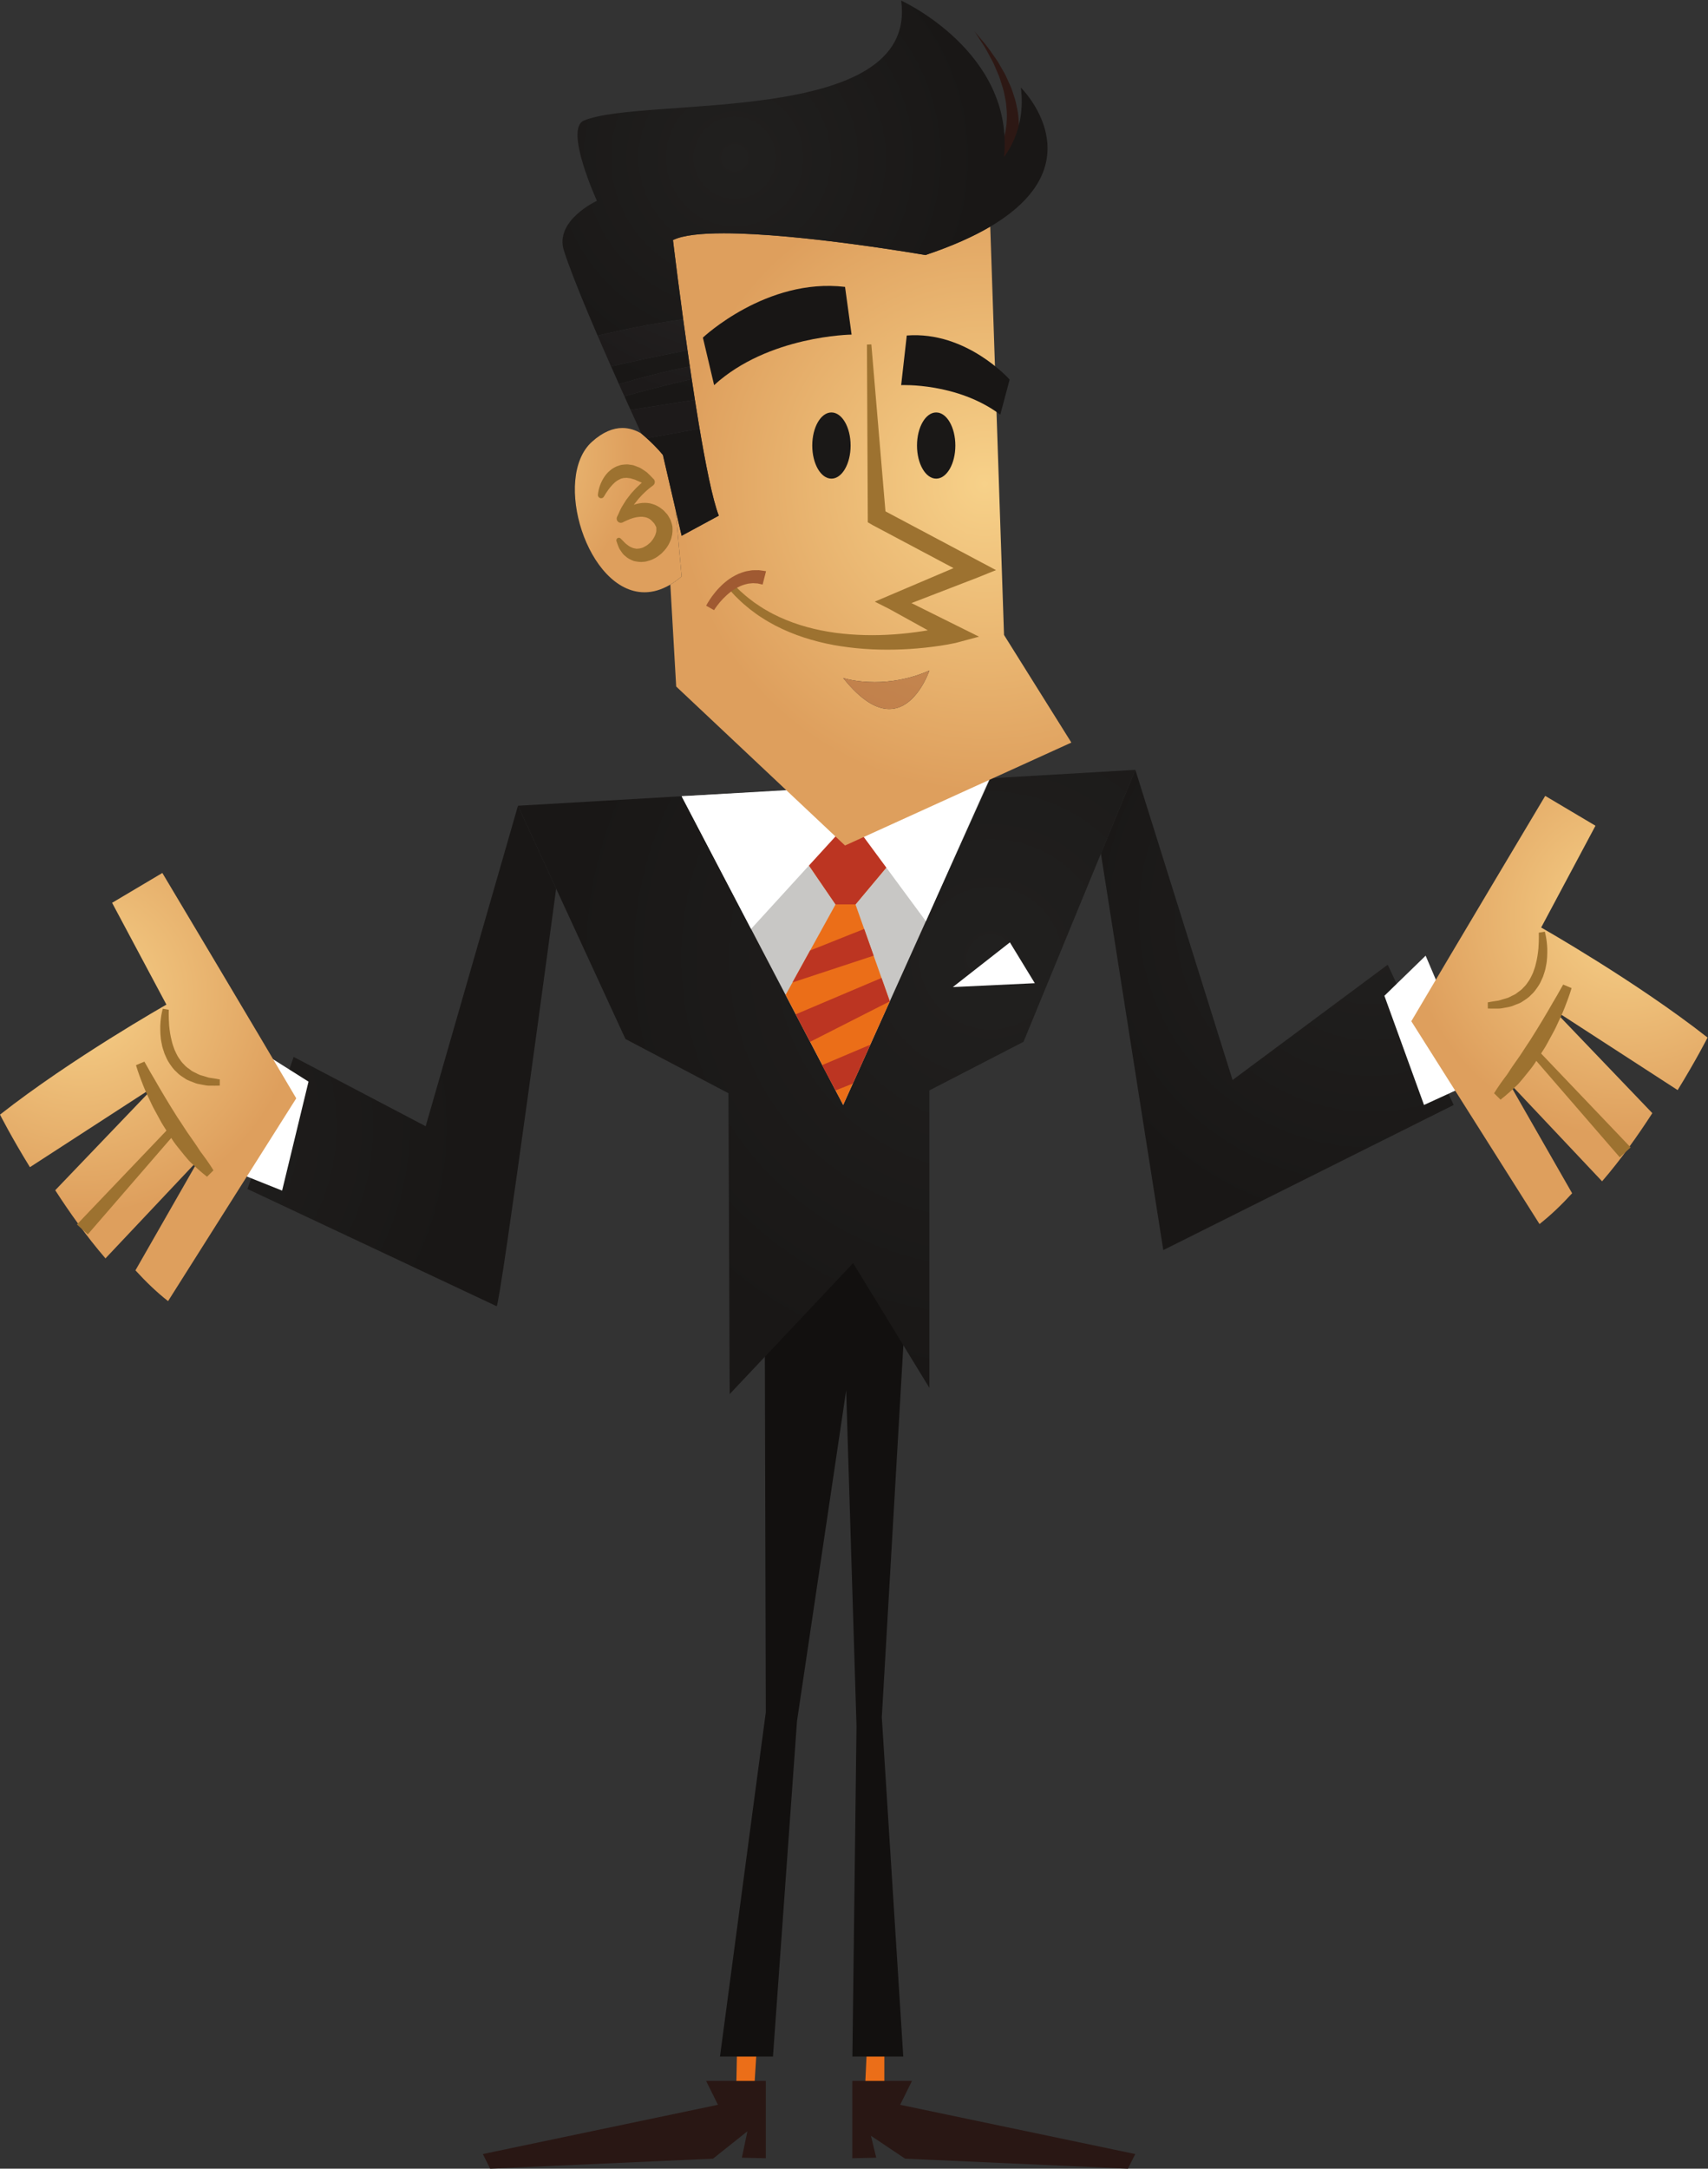 <?xml version="1.0" encoding="UTF-8" standalone="no"?>
<svg
   xmlns:dc="http://purl.org/dc/elements/1.1/"
   xmlns:cc="http://creativecommons.org/ns#"
   xmlns:rdf="http://www.w3.org/1999/02/22-rdf-syntax-ns#"
   xmlns:svg="http://www.w3.org/2000/svg"
   xmlns="http://www.w3.org/2000/svg"
   viewBox="0 0 251.04 318.573"
   height="318.573"
   width="251.04"
   xml:space="preserve"
   id="svg2"
   version="1.1"><rect x="0" y="0" width="251.04" height="318.573" fill="#333333" stroke="none"/><defs
     id="defs6"><clipPath
       id="clipPath26"
       clipPathUnits="userSpaceOnUse"><path
         id="path24"
         d="m 571.121,1501.96 680.759,39.55 -123.34,-299.7 -103.79,-53.55 V 860.469 l -84.074,137.48 -136.125,-144.359 -1.367,331.56 -113.575,59.78 z" /></clipPath><radialGradient
       id="radialGradient32"
       spreadMethod="pad"
       gradientTransform="matrix(394.155,260.359,260.359,-394.155,1092.9,1333.43)"
       gradientUnits="userSpaceOnUse"
       r="1"
       cy="0"
       cx="0"
       fy="0"
       fx="0"><stop
         id="stop28"
         offset="0"
         style="stop-opacity:1;stop-color:#21201f" /><stop
         id="stop30"
         offset="1"
         style="stop-opacity:1;stop-color:#191716" /></radialGradient><clipPath
       id="clipPath52"
       clipPathUnits="userSpaceOnUse"><path
         id="path50"
         d="m 931.758,1458.14 -186.184,175.21 -6.445,112.31 c 4.101,2.43 8.254,5.41 12.453,9 l -6.711,73.74 6.711,-28.94 40.969,22.17 c -6.848,17.64 -14.723,57.07 -22.18,101.86 -1.406,8.45 -2.797,17.09 -4.172,25.82 v 0 c -1.187,7.58 -2.359,15.21 -3.504,22.84 v 0 c -0.691,4.62 -1.379,9.22 -2.05,13.82 v 0 c -10.598,72.17 -18.614,139.35 -18.614,139.35 10.801,5.4 31.117,7.48 56.071,7.48 84.589,0 222.348,-23.98 222.348,-23.98 29.49,9.88 52.93,20.44 71.43,31.34 l 15.18,-450.01 74.25,-118.58 -249.552,-113.43 m -2.063,184.59 c 20.293,-25.44 37.176,-34.19 50.809,-34.19 30.016,0 44.246,42.43 44.246,42.43 -22.61,-9.98 -43.723,-12.77 -60.281,-12.77 -21.074,0 -34.774,4.53 -34.774,4.53" /></clipPath><radialGradient
       id="radialGradient58"
       spreadMethod="pad"
       gradientTransform="matrix(292.608,170.52,170.52,-292.608,1085.41,1857.21)"
       gradientUnits="userSpaceOnUse"
       r="1"
       cy="0"
       cx="0"
       fy="0"
       fx="0"><stop
         id="stop54"
         offset="0"
         style="stop-opacity:1;stop-color:#f7d189" /><stop
         id="stop56"
         offset="1"
         style="stop-opacity:1;stop-color:#de9f5d" /></radialGradient><clipPath
       id="clipPath68"
       clipPathUnits="userSpaceOnUse"><path
         id="path66"
         d="m 710.594,1737.2 c -63.035,0.01 -101.93,126.19 -57.918,165.81 12.226,11 23.512,15.23 33.64,15.23 7.653,0 14.641,-2.41 20.875,-6.14 0,-0.01 0,-0.01 0,-0.01 v 0 c 0,0 0.004,0 0.004,0 v 0 0 0 c 0,0 0,0 0,-0.01 v 0 c 0,0 2.414,-1.99 5.891,-5.12 h 0.004 c 4.887,-4.41 11.961,-11.2 17.84,-18.42 l 13.941,-60.14 6.711,-73.74 c -4.199,-3.59 -8.352,-6.57 -12.453,-9 -9.899,-5.85 -19.465,-8.47 -28.535,-8.46" /></clipPath><radialGradient
       id="radialGradient74"
       spreadMethod="pad"
       gradientTransform="matrix(127.872,137.153,137.153,-127.872,511.035,1888.16)"
       gradientUnits="userSpaceOnUse"
       r="1"
       cy="0"
       cx="0"
       fy="0"
       fx="0"><stop
         id="stop70"
         offset="0"
         style="stop-opacity:1;stop-color:#f7d189" /><stop
         id="stop72"
         offset="1"
         style="stop-opacity:1;stop-color:#de9f5d" /></radialGradient><clipPath
       id="clipPath94"
       clipPathUnits="userSpaceOnUse"><path
         id="path92"
         d="M 0,0 H 1883 V 2389 H 0 Z" /></clipPath><clipPath
       id="clipPath100"
       clipPathUnits="userSpaceOnUse"><path
         id="path98"
         d="m 751.582,1799.46 -6.711,28.94 -13.941,60.14 c -5.879,7.22 -12.953,14.01 -17.84,18.42 l 58.289,10.51 c -0.34,2 -0.676,4 -1.008,6.02 7.457,-44.79 15.332,-84.22 22.18,-101.86 l -40.969,-22.17 m -44.387,112.62 c 0,0.01 0,0.01 0,0.01 0,0 0,0 0,-0.01 m 0,0.01 v 0 0 m 0,0 c 0,0 -0.004,0 -0.004,0 0,0 0.004,0 0.004,0 m -0.004,0 c 0,0 0,0 0,0.01 h -0.003 c 0.003,0 0.003,-0.01 0.003,-0.01 m -0.003,0.02 c -0.333,0.71 -8.016,17.3 -18.754,41.13 25.254,7.12 54.754,14.31 74.261,18.91 1.145,-7.63 2.317,-15.26 3.504,-22.84 l -70.906,-11.21 c 7.004,-15.43 11.637,-25.44 11.895,-25.99 m -23.59,51.89 c -21.426,47.83 -51.25,116.31 -61.879,149.97 -10.41,32.99 36.437,54.63 36.437,54.63 0,0 -36.164,79.11 -14.433,88.36 64.91,27.62 369.157,-7.91 349.91,132.33 0,0 124.767,-56.72 113.427,-172.21 0,0 24.75,28.88 18.56,76.31 0,0 84.89,-83.35 -33.74,-153.23 -18.5,-10.9 -41.94,-21.46 -71.43,-31.34 0,0 -137.759,23.98 -222.348,23.98 -24.954,0 -45.27,-2.08 -56.071,-7.48 0,0 8.016,-67.18 18.61,-139.35 -26.004,-4.84 -54.645,-12.52 -78.161,-19.45 0.375,-0.85 0.747,-1.68 1.118,-2.52 m 69.683,74.04 c -34.98,-4.77 -67.89,-11.67 -94.304,-18.09 4.949,-11.49 9.957,-22.93 14.793,-33.85 27.296,6.43 57.941,12.68 84.277,17.78 -1.68,11.78 -3.274,23.23 -4.766,34.16" /></clipPath><radialGradient
       id="radialGradient106"
       spreadMethod="pad"
       gradientTransform="matrix(210.736,172.803,172.803,-210.736,810.215,2216.16)"
       gradientUnits="userSpaceOnUse"
       r="1"
       cy="0"
       cx="0"
       fy="0"
       fx="0"><stop
         id="stop102"
         offset="0"
         style="stop-opacity:1;stop-color:#21201f" /><stop
         id="stop104"
         offset="1"
         style="stop-opacity:1;stop-color:#191716" /></radialGradient><clipPath
       id="clipPath116"
       clipPathUnits="userSpaceOnUse"><path
         id="path114"
         d="m 980.504,1608.54 c -13.633,0 -30.516,8.75 -50.809,34.19 0,0 13.7,-4.53 34.774,-4.53 16.558,0 37.671,2.79 60.281,12.77 0,0 -14.23,-42.43 -44.246,-42.43" /></clipPath><radialGradient
       id="radialGradient122"
       spreadMethod="pad"
       gradientTransform="matrix(292.608,170.52,170.52,-292.608,1085.41,1857.21)"
       gradientUnits="userSpaceOnUse"
       r="1"
       cy="0"
       cx="0"
       fy="0"
       fx="0"><stop
         id="stop118"
         offset="0"
         style="stop-opacity:1;stop-color:#cb955a" /><stop
         id="stop120"
         offset="1"
         style="stop-opacity:1;stop-color:#bf7c48" /></radialGradient><clipPath
       id="clipPath134"
       clipPathUnits="userSpaceOnUse"><path
         id="path132"
         d="m 762.695,1972.15 c -0.691,4.61 -1.379,9.23 -2.054,13.82 0.004,0 0.004,0 0.004,0 0.671,-4.6 1.359,-9.2 2.05,-13.82 v 0" /></clipPath><radialGradient
       id="radialGradient140"
       spreadMethod="pad"
       gradientTransform="matrix(292.608,170.52,170.52,-292.608,1085.41,1857.21)"
       gradientUnits="userSpaceOnUse"
       r="1"
       cy="0"
       cx="0"
       fy="0"
       fx="0"><stop
         id="stop136"
         offset="0"
         style="stop-opacity:1;stop-color:#fae3b6" /><stop
         id="stop138"
         offset="1"
         style="stop-opacity:1;stop-color:#ebc48a" /></radialGradient><clipPath
       id="clipPath150"
       clipPathUnits="userSpaceOnUse"><path
         id="path148"
         d="m 688.434,1953.24 c -1.551,3.44 -3.168,7.04 -4.836,10.76 -0.371,0.84 -0.743,1.67 -1.118,2.52 23.516,6.93 52.157,14.61 78.165,19.45 0.671,-4.59 1.359,-9.21 2.05,-13.82 -19.507,-4.6 -49.007,-11.79 -74.261,-18.91" /></clipPath><radialGradient
       id="radialGradient156"
       spreadMethod="pad"
       gradientTransform="matrix(210.736,172.803,172.803,-210.736,810.215,2216.16)"
       gradientUnits="userSpaceOnUse"
       r="1"
       cy="0"
       cx="0"
       fy="0"
       fx="0"><stop
         id="stop152"
         offset="0"
         style="stop-opacity:1;stop-color:#2b2a2a" /><stop
         id="stop154"
         offset="1"
         style="stop-opacity:1;stop-color:#1d1a1a" /></radialGradient><clipPath
       id="clipPath168"
       clipPathUnits="userSpaceOnUse"><path
         id="path166"
         d="m 770.371,1923.49 c -1.41,8.45 -2.801,17.1 -4.172,25.82 v 0 c 1.375,-8.73 2.766,-17.37 4.172,-25.82" /></clipPath><radialGradient
       id="radialGradient174"
       spreadMethod="pad"
       gradientTransform="matrix(292.608,170.52,170.52,-292.608,1085.41,1857.21)"
       gradientUnits="userSpaceOnUse"
       r="1"
       cy="0"
       cx="0"
       fy="0"
       fx="0"><stop
         id="stop170"
         offset="0"
         style="stop-opacity:1;stop-color:#fae3b6" /><stop
         id="stop172"
         offset="1"
         style="stop-opacity:1;stop-color:#ebc48a" /></radialGradient><clipPath
       id="clipPath184"
       clipPathUnits="userSpaceOnUse"><path
         id="path182"
         d="m 713.086,1906.96 c -3.477,3.13 -5.891,5.12 -5.891,5.12 v 0 0 c 0,0 2.383,-1.94 5.895,-5.12 h -0.004 m -5.891,5.13 v 0 0 m 0,0 v 0 0 m -0.004,0 v 0 0" /></clipPath><radialGradient
       id="radialGradient190"
       spreadMethod="pad"
       gradientTransform="matrix(127.872,137.153,137.153,-127.872,511.035,1888.16)"
       gradientUnits="userSpaceOnUse"
       r="1"
       cy="0"
       cx="0"
       fy="0"
       fx="0"><stop
         id="stop186"
         offset="0"
         style="stop-opacity:1;stop-color:#fae3b6" /><stop
         id="stop188"
         offset="1"
         style="stop-opacity:1;stop-color:#ebc48a" /></radialGradient><clipPath
       id="clipPath200"
       clipPathUnits="userSpaceOnUse"><path
         id="path198"
         d="m 713.09,1906.96 c -3.512,3.18 -5.895,5.12 -5.895,5.12 v 0 c 0,0.01 0,0.01 0,0.01 v 0 0 0 c 0,0 -0.004,0 -0.004,0 v 0 c 0,0 0,0.01 -0.003,0.01 v 0.01 c -0.258,0.55 -4.891,10.56 -11.895,25.99 l 70.906,11.21 c 1.371,-8.72 2.762,-17.37 4.172,-25.82 0.332,-2.02 0.668,-4.02 1.008,-6.02 l -58.289,-10.51" /></clipPath><radialGradient
       id="radialGradient206"
       spreadMethod="pad"
       gradientTransform="matrix(210.736,172.803,172.803,-210.736,810.215,2216.16)"
       gradientUnits="userSpaceOnUse"
       r="1"
       cy="0"
       cx="0"
       fy="0"
       fx="0"><stop
         id="stop202"
         offset="0"
         style="stop-opacity:1;stop-color:#2b2a2a" /><stop
         id="stop204"
         offset="1"
         style="stop-opacity:1;stop-color:#1d1a1a" /></radialGradient><clipPath
       id="clipPath216"
       clipPathUnits="userSpaceOnUse"><path
         id="path214"
         d="m 673.77,1986.1 c -4.836,10.92 -9.844,22.36 -14.793,33.85 26.414,6.42 59.324,13.32 94.304,18.09 1.492,-10.93 3.086,-22.38 4.766,-34.16 -26.336,-5.1 -56.981,-11.35 -84.277,-17.78" /></clipPath><radialGradient
       id="radialGradient222"
       spreadMethod="pad"
       gradientTransform="matrix(210.736,172.803,172.803,-210.736,810.215,2216.16)"
       gradientUnits="userSpaceOnUse"
       r="1"
       cy="0"
       cx="0"
       fy="0"
       fx="0"><stop
         id="stop218"
         offset="0"
         style="stop-opacity:1;stop-color:#2b2a2a" /><stop
         id="stop220"
         offset="1"
         style="stop-opacity:1;stop-color:#1d1a1a" /></radialGradient><clipPath
       id="clipPath240"
       clipPathUnits="userSpaceOnUse"><path
         id="path238"
         d="m 571.121,1501.96 -101.766,-353.2 -145.566,76.41 -50.937,-145.55 c 0,0 271.093,-127.382 274.726,-129.179 3.645,-1.82 65.645,460.199 65.645,460.199 z" /></clipPath><radialGradient
       id="radialGradient246"
       spreadMethod="pad"
       gradientTransform="matrix(280.981,230.335,230.335,-280.981,149.258,1148.78)"
       gradientUnits="userSpaceOnUse"
       r="1"
       cy="0"
       cx="0"
       fy="0"
       fx="0"><stop
         id="stop242"
         offset="0"
         style="stop-opacity:1;stop-color:#21201f" /><stop
         id="stop244"
         offset="1"
         style="stop-opacity:1;stop-color:#191716" /></radialGradient><clipPath
       id="clipPath256"
       clipPathUnits="userSpaceOnUse"><path
         id="path254"
         d="m 1251.88,1541.51 107.18,-341.81 171.04,127.07 72.77,-154.55 -320.21,-159.92 -68.77,436.89 z" /></clipPath><radialGradient
       id="radialGradient262"
       spreadMethod="pad"
       gradientTransform="matrix(296.422,195.802,195.802,-296.422,1512.03,1381.44)"
       gradientUnits="userSpaceOnUse"
       r="1"
       cy="0"
       cx="0"
       fy="0"
       fx="0"><stop
         id="stop258"
         offset="0"
         style="stop-opacity:1;stop-color:#21201f" /><stop
         id="stop260"
         offset="1"
         style="stop-opacity:1;stop-color:#191716" /></radialGradient><clipPath
       id="clipPath276"
       clipPathUnits="userSpaceOnUse"><path
         id="path274"
         d="m 326.648,1179.54 c -40.359,68.68 -147.644,248.34 -147.644,248.34 l -55.41,-32.88 59.883,-112.19 c 0,0 -104.766,-59.42 -183.477,-121.24 0,0 12.629,-24.9 32.988,-57.91 L 170.754,1192.94 60.898,1078.26 c 15.664,-24.27 34.688,-51.14 55.403,-75.11 l 103.211,109.44 -70.176,-122.621 c 11.621,-12.707 23.699,-24.328 35.977,-33.918 z" /></clipPath><radialGradient
       id="radialGradient282"
       spreadMethod="pad"
       gradientTransform="matrix(121.676,210.355,210.355,-121.676,88.525,1294.92)"
       gradientUnits="userSpaceOnUse"
       r="1"
       cy="0"
       cx="0"
       fy="0"
       fx="0"><stop
         id="stop278"
         offset="0"
         style="stop-opacity:1;stop-color:#f7d189" /><stop
         id="stop280"
         offset="1"
         style="stop-opacity:1;stop-color:#de9f5d" /></radialGradient><clipPath
       id="clipPath298"
       clipPathUnits="userSpaceOnUse"><path
         id="path296"
         d="m 1556.14,1264.49 c 40.36,68.67 147.64,248.33 147.64,248.33 l 55.42,-32.89 -59.88,-112.18 c 0,0 104.76,-59.43 183.47,-121.25 0,0 -12.63,-24.89 -32.99,-57.9 l -137.76,89.26 109.84,-114.65 c -15.66,-24.29 -34.67,-51.15 -55.39,-75.13 l -103.22,109.44 70.19,-122.62 c -11.62,-12.7 -23.71,-24.33 -35.98,-33.92 z" /></clipPath><radialGradient
       id="radialGradient304"
       spreadMethod="pad"
       gradientTransform="matrix(-121.677,210.357,-210.357,-121.677,1794.26,1379.87)"
       gradientUnits="userSpaceOnUse"
       r="1"
       cy="0"
       cx="0"
       fy="0"
       fx="0"><stop
         id="stop300"
         offset="0"
         style="stop-opacity:1;stop-color:#f7d189" /><stop
         id="stop302"
         offset="1"
         style="stop-opacity:1;stop-color:#de9f5d" /></radialGradient></defs><g
     transform="matrix(1.333,0,0,-1.333,0,318.573)"
     id="g10"><g
       transform="scale(0.1)"
       id="g12"><path
         id="path14"
         style="fill:#eb6e18;fill-opacity:1;fill-rule:nonzero;stroke:none"
         d="m 813.301,164.25 -1.426,-72.691 h 19.949 l 4.543,72.691 h -23.066" /><path
         id="path16"
         style="fill:#eb6e18;fill-opacity:1;fill-rule:nonzero;stroke:none"
         d="m 957.188,160.641 -3.262,-69.082 h 21.172 v 69.082 h -17.91" /><path
         id="path18"
         style="fill:#12100f;fill-opacity:1;fill-rule:nonzero;stroke:none"
         d="M 843.059,1006.2 844.387,502.988 793.855,123.52 h 58.43 l 26.516,369.851 54.195,364.348 11.406,-369.86 -4.539,-364.339 h 56.106 l -23.672,373.968 29.853,514.812 -159.091,-6.1" /><g
         id="g20"><g
           clip-path="url(#clipPath26)"
           id="g22"><path
             id="path34"
             style="fill:url(#radialGradient32);fill-opacity:1;fill-rule:nonzero;stroke:none"
             d="m 571.121,1501.96 680.759,39.55 -123.34,-299.7 -103.79,-53.55 V 860.469 l -84.074,137.48 -136.125,-144.359 -1.367,331.56 -113.575,59.78 -118.488,257.03" /></g></g><path
         id="path36"
         style="fill:#c8c7c5;fill-opacity:1;fill-rule:nonzero;stroke:none"
         d="m 751.582,1512.43 178.113,-340.21 161.335,358.31 z" /><path
         id="path38"
         style="fill:#eb6e18;fill-opacity:1;fill-rule:nonzero;stroke:none"
         d="m 873.809,1462.69 47.492,-69.46 -55.09,-99.75 63.484,-121.26 51.418,114.2 -37.843,106.81 46.828,55.96 -51.504,63.44 -64.785,-49.94" /><path
         id="path40"
         style="fill:#bc3522;fill-opacity:1;fill-rule:nonzero;stroke:none"
         d="m 873.809,1462.69 47.492,-69.46 h 21.969 l 46.828,55.96 -51.504,63.44 -64.785,-49.94" /><path
         id="path42"
         style="fill:#ffffff;fill-opacity:1;fill-rule:nonzero;stroke:none"
         d="m 751.582,1512.43 76.555,-146.23 110.078,120.53 82.665,-112.01 70.15,157.44 -339.448,-19.73" /><path
         id="path44"
         style="fill:#2d1814;fill-opacity:1;fill-rule:nonzero;stroke:none"
         d="m 1092.38,2211.38 1.04,1.07 c 0.5,0.45 1.45,1.7 2.64,3.15 2.3,3.1 5.31,7.92 8.1,14.31 1.11,3.29 2.65,6.78 3.45,10.77 1.19,3.88 1.59,8.19 2.23,12.64 0.22,4.48 0.58,9.19 0.22,13.98 -0.45,4.78 -0.61,9.72 -1.81,14.56 -0.86,4.89 -1.92,9.77 -3.57,14.44 -1.4,4.75 -2.88,9.41 -4.9,13.73 -1.97,4.32 -3.41,8.75 -5.6,12.56 -2.08,3.87 -4.04,7.54 -5.86,10.92 -3.62,6.79 -7.54,11.93 -9.86,15.8 -2.47,3.79 -3.88,5.96 -3.88,5.96 0,0 1.65,-1.98 4.56,-5.43 2.77,-3.56 7.32,-8.25 11.8,-14.63 2.24,-3.19 4.69,-6.65 7.26,-10.32 2.7,-3.61 4.73,-7.91 7.29,-12.12 2.62,-4.2 4.74,-8.83 6.81,-13.64 2.33,-4.68 4.09,-9.7 5.65,-14.85 1.9,-5.04 2.77,-10.38 3.91,-15.62 1.02,-5.25 1.3,-10.6 1.66,-15.76 -0.1,-5.17 0,-10.23 -0.81,-15 -0.41,-4.82 -1.66,-9.26 -2.57,-13.44 -2.43,-8.18 -5.47,-14.8 -8.03,-19.29 -1.39,-2.26 -2.4,-3.97 -3.48,-5.35 -0.87,-1.16 -1.33,-1.78 -1.33,-1.78 l -14.92,13.34" /><g
         id="g46"><g
           clip-path="url(#clipPath52)"
           id="g48"><path
             id="path60"
             style="fill:url(#radialGradient58);fill-opacity:1;fill-rule:nonzero;stroke:none"
             d="m 931.758,1458.14 -186.184,175.21 -6.445,112.31 c 4.101,2.43 8.254,5.41 12.453,9 l -6.711,73.74 6.711,-28.94 40.969,22.17 c -6.848,17.64 -14.723,57.07 -22.18,101.86 -1.406,8.45 -2.797,17.09 -4.172,25.82 v 0 c -1.187,7.58 -2.359,15.21 -3.504,22.84 v 0 c -0.691,4.62 -1.379,9.22 -2.05,13.82 v 0 c -10.598,72.17 -18.614,139.35 -18.614,139.35 10.801,5.4 31.117,7.48 56.071,7.48 84.589,0 222.348,-23.98 222.348,-23.98 29.49,9.88 52.93,20.44 71.43,31.34 l 15.18,-450.01 74.25,-118.58 -249.552,-113.43 m -2.063,184.59 c 20.293,-25.44 37.176,-34.19 50.809,-34.19 30.016,0 44.246,42.43 44.246,42.43 -22.61,-9.98 -43.723,-12.77 -60.281,-12.77 -21.074,0 -34.774,4.53 -34.774,4.53" /></g></g><g
         id="g62"><g
           clip-path="url(#clipPath68)"
           id="g64"><path
             id="path76"
             style="fill:url(#radialGradient74);fill-opacity:1;fill-rule:nonzero;stroke:none"
             d="m 710.594,1737.2 c -63.035,0.01 -101.93,126.19 -57.918,165.81 12.226,11 23.512,15.23 33.64,15.23 7.653,0 14.641,-2.41 20.875,-6.14 0,-0.01 0,-0.01 0,-0.01 v 0 c 0,0 0.004,0 0.004,0 v 0 0 0 c 0,0 0,0 0,-0.01 v 0 c 0,0 2.414,-1.99 5.891,-5.12 h 0.004 c 4.887,-4.41 11.961,-11.2 17.84,-18.42 l 13.941,-60.14 6.711,-73.74 c -4.199,-3.59 -8.352,-6.57 -12.453,-9 -9.899,-5.85 -19.465,-8.47 -28.535,-8.46" /></g></g><path
         id="path78"
         style="fill:#9d7230;fill-opacity:1;fill-rule:nonzero;stroke:none"
         d="m 960.754,2010.4 16.062,-189.86 -5.3,8.38 107.754,-57.23 18.91,-10.06 -19.84,-8.04 -90.86,-35.06 0.743,15.1 67.777,-33.7 23.46,-11.64 -25.63,-6.89 c -5.94,-1.31 -11.33,-2.21 -16.99,-3.09 -5.59,-0.85 -11.2,-1.54 -16.8,-2.15 -11.2,-1.21 -22.442,-1.91 -33.692,-2.14 -22.5,-0.49 -45.086,1.06 -67.305,5.07 -22.168,4.14 -43.984,10.95 -64.102,21.4 -5,2.67 -9.941,5.41 -14.66,8.55 -4.832,2.92 -9.304,6.44 -13.816,9.82 -4.363,3.59 -8.711,7.19 -12.676,11.23 -4.199,3.77 -7.734,8.2 -11.562,12.32 l 5.429,4.75 c 3.867,-3.75 7.403,-7.81 11.582,-11.21 3.946,-3.64 8.242,-6.86 12.539,-10.06 4.434,-3 8.809,-6.11 13.516,-8.65 4.602,-2.76 9.402,-5.12 14.238,-7.4 19.473,-8.95 40.418,-14.4 61.68,-17.31 21.289,-2.79 42.91,-3.24 64.387,-1.74 10.73,0.76 21.452,1.96 32.072,3.62 5.3,0.84 10.59,1.75 15.85,2.81 5.17,1.07 10.59,2.24 15.35,3.55 h 0.02 l -2.18,-18.53 -66.23,36.62 -0.011,0.01 -15.918,8.01 16.66,7.1 89.609,38.14 -0.94,-18.1 -107.751,57.23 -5.274,3.08 -0.019,5.31 -0.93,190.55 4.848,0.21" /><path
         id="path80"
         style="fill:#9d7230;fill-opacity:1;fill-rule:nonzero;stroke:none"
         d="m 659.258,1844.78 c 0.722,6.51 2.773,12.67 6.387,18.51 1.796,2.91 4.062,5.69 6.933,8.07 2.793,2.42 6.25,4.41 10.059,5.51 1.855,0.74 3.808,0.95 5.781,1.1 1.992,0.26 3.906,0.22 5.762,-0.13 1.836,-0.31 3.867,-0.37 5.468,-1.11 l 5,-1.91 c 1.7,-0.65 2.957,-1.72 4.434,-2.56 1.406,-0.92 2.832,-1.86 4.141,-2.83 2.351,-2.27 4.738,-4.43 6.836,-6.84 2.129,-1.58 2.558,-4.59 0.976,-6.72 l -1.035,-1.02 -0.371,-0.27 c -1.426,-1.01 -3.145,-2.3 -4.641,-3.61 -1.57,-1.27 -3.074,-2.64 -4.519,-4.06 -1.504,-1.37 -2.918,-2.84 -4.258,-4.36 -1.348,-1.52 -2.813,-2.95 -3.977,-4.61 l -3.699,-4.8 -3.183,-5.14 c -2.305,-3.34 -3.528,-7.19 -5.372,-10.74 v -0.01 l -7.792,5.71 c 2.46,2.4 4.753,4.24 7.468,5.94 2.649,1.7 5.52,3.18 8.586,4.41 3.086,1.25 6.465,2.05 10.059,2.33 3.574,0.23 7.441,0.09 11.074,-1.16 3.66,-1.03 7.188,-2.93 10.039,-5.23 1.582,-1.07 2.91,-2.34 4.043,-3.69 l 1.797,-1.99 0.437,-0.51 0.11,-0.14 0.058,-0.06 0.02,-0.02 0.664,-1.01 0.137,-0.22 0.527,-0.9 c 0.742,-1.35 1.387,-2.1 2.188,-3.94 0.82,-2.23 1.523,-4.59 2.023,-6.93 0.32,-4.13 0.164,-8.11 -0.91,-11.76 -0.332,-1.94 -1.145,-3.58 -1.863,-5.28 -0.696,-1.71 -1.497,-3.35 -2.532,-4.8 -1.836,-3.14 -4.355,-5.64 -6.816,-8.16 -2.774,-2.21 -5.488,-4.5 -8.848,-5.91 -1.543,-0.87 -3.261,-1.48 -5.058,-1.97 -1.778,-0.48 -3.457,-1.11 -5.391,-1.17 -3.723,-0.55 -7.52,0.06 -11.191,0.88 -3.504,1.35 -6.895,2.97 -9.407,5.46 -2.937,2.08 -4.422,5.17 -6.316,7.78 -1.504,2.82 -2.402,5.84 -3.379,8.68 -0.488,1.44 0.273,3.02 1.719,3.52 1.008,0.34 2.07,0.09 2.793,-0.58 l 0.508,-0.46 c 2.019,-1.9 3.671,-3.94 5.546,-5.55 2.012,-1.39 3.75,-3.09 5.821,-3.73 1.844,-1.18 3.926,-1.13 5.683,-1.62 1.934,0.12 3.703,0.15 5.528,0.84 0.91,0.06 1.797,0.64 2.683,1.03 l 2.59,1.46 c 1.719,1.04 3.223,2.49 4.785,3.84 1.309,1.64 2.676,3.18 3.614,4.98 l 1.347,2.59 0.918,2.64 c 0.567,1.76 0.41,3.41 0.449,4.88 l -0.039,1.23 c -0.156,0.77 -1.191,2.34 -1.738,3.47 l -0.488,0.93 -0.125,0.23 0.613,-0.95 -0.019,0.02 -0.032,0.03 -0.054,0.08 -0.246,0.28 -0.977,1.17 -2,2.13 c -1.34,1.34 -2.816,2.34 -4.465,2.99 -1.601,0.78 -3.457,1.13 -5.449,1.32 -2.012,0.18 -4.192,-0.06 -6.484,-0.37 -2.286,-0.41 -4.637,-1.01 -6.973,-1.89 -2.246,-0.9 -4.766,-1.96 -6.777,-2.95 l -1.829,-0.91 c -2.293,-1.14 -5.066,-0.2 -6.199,2.08 -0.742,1.5 -0.586,3.22 0.235,4.55 h 0.019 c 2.031,4.06 3.524,8.46 6.074,12.21 l 3.594,5.78 4.121,5.35 c 1.309,1.86 2.91,3.44 4.402,5.12 1.489,1.68 3.047,3.3 4.719,4.81 1.602,1.57 3.262,3.1 5.02,4.52 1.726,1.49 3.437,2.8 5.508,4.26 l -0.45,-8.01 c -2.656,1.12 -5.019,2.48 -7.429,3.73 l -3.606,1.51 c -1.172,0.45 -2.304,1.23 -3.476,1.42 l -3.379,1.01 c -1.133,0.49 -2.168,0.24 -3.223,0.52 -1.074,0.27 -2.109,0.29 -3.066,0.11 -0.977,-0.11 -2.012,0.04 -2.918,-0.35 -0.93,-0.29 -1.965,-0.34 -2.844,-0.93 l -2.813,-1.49 c -1.867,-1.17 -3.71,-2.73 -5.449,-4.57 -3.429,-3.65 -6.719,-8.24 -9.453,-13.05 l -0.105,-0.19 c -0.969,-1.7 -3.149,-2.31 -4.856,-1.33 -1.269,0.72 -1.933,2.11 -1.777,3.48" /><path
         id="path82"
         style="fill:#a05a32;fill-opacity:1;fill-rule:nonzero;stroke:none"
         d="m 778.594,1722.41 c 0,0 2.304,4.53 6.523,10.36 4.297,5.87 10.801,13.32 19.141,19.19 4.265,2.8 8.816,5.36 13.555,6.91 2.363,0.77 4.648,1.57 6.953,1.84 2.285,0.38 4.433,0.88 6.464,0.81 2.032,0.02 3.899,0.03 5.547,0.05 1.621,-0.23 3.036,-0.43 4.2,-0.58 2.343,-0.35 3.671,-0.55 3.671,-0.55 l -3.769,-14.73 c 0,0 -0.93,0.2 -2.551,0.55 -0.808,0.18 -1.805,0.41 -2.937,0.67 -1.145,0.05 -2.442,0.13 -3.848,0.21 -1.426,0.22 -2.949,-0.12 -4.57,-0.23 -1.653,-0.02 -3.34,-0.54 -5.098,-0.96 -3.555,-0.86 -7.187,-2.6 -10.762,-4.55 -7.05,-4.24 -13.3,-10.32 -17.461,-15.27 -4.218,-5.08 -6.347,-8.62 -6.347,-8.62 l -8.711,4.9" /><path
         id="path84"
         style="fill:#181615;fill-opacity:1;fill-rule:nonzero;stroke:none"
         d="m 775.02,2017.86 c 0,0 70.117,66.19 156.738,55.88 l 7.226,-52.58 c 0,0 -91.777,-1 -151.582,-55.68 l -12.382,52.38" /><path
         id="path86"
         style="fill:#181615;fill-opacity:1;fill-rule:nonzero;stroke:none"
         d="m 999.824,2020.16 -6.191,-54.68 c 0,0 61.877,2.97 109.307,-32.54 l 10.3,38.67 c 0,0 -47.43,53.68 -113.416,48.55" /><g
         id="g88"><g
           clip-path="url(#clipPath94)"
           id="g90"><g
             clip-path="url(#clipPath100)"
             id="g96"><path
               id="path108"
               style="fill:url(#radialGradient106);fill-opacity:1;fill-rule:nonzero;stroke:none"
               d="m 751,1799 v 2 h -1 v 5 h -1 v 4 h -1 v 4 h -1 v 5 h -1 v 4 h -1 v 4 h -1 v 5 h -1 v 4 h -1 v 4 h -1 v 5 h -1 v 4 h -1 v 4 h -1 v 5 h -1 v 4 h -1 v 4 h -1 v 5 h -1 v 4 h -1 v 4 h -1 v 4 h -1 v 5 h -1 v 1 h -1 v 1 h -1 v 1 h -1 v 2 h -1 v 1 h -1 v 1 h -1 v 1 h -1 v 1 h -1 v 1 h -1 v 1 h -1 v 1 h -1 v 1 h -1 v 1 h -1 v 1 h -1 v 1 h -1 v 1 h -1 v 1 h -1 v 2 h 5 v 1 h 6 v 1 h 5 v 1 h 6 v 1 h 6 v 1 h 5 v 1 h 6 v 1 h 5 v 1 h 6 v 1 h 5 v 1 h 3 v 1 h -1 v 5 h 1 v -4 h 1 v -6 h 1 v -5 h 1 v -6 h 1 v -6 h 1 v -5 h 1 v -5 h 1 v -6 h 1 v -5 h 1 v -5 h 1 v -5 h 1 v -5 h 1 v -4 h 1 v -5 h 1 v -4 h 1 v -4 h 1 v -4 h 1 v -3 h 1 v -4 h 1 v -3 h 1 v -3 h 1 v -3 h 1 v -3 h -1 v -1 h -2 v -1 h -2 v -1 h -2 v -1 h -2 v -1 h -1 v -1 h -2 v -1 h -2 v -1 h -2 v -1 h -2 v -1 h -2 v -1 h -1 v -1 h -2 v -1 h -2 v -1 h -2 v -1 h -2 v -1 h -2 v -1 h -2 v -1 h -1 v -1 h -2 v -1 h -2 v -1 h -2 v -1 z m -45,113 v 2 h -1 v 2 h -1 v 3 h -1 v 2 h -1 v 2 h -1 v 2 h -1 v 2 h -1 v 2 h -1 v 3 h -1 v 2 h -1 v 2 h -1 v 2 h -1 v 2 h -1 v 3 h -1 v 2 h -1 v 2 h -1 v 2 h -1 v 2 h -1 v 3 h 3 v 1 h 3 v 1 h 4 v 1 h 4 v 1 h 3 v 1 h 4 v 1 h 4 v 1 h 4 v 1 h 4 v 1 h 4 v 1 h 4 v 1 h 4 v 1 h 4 v 1 h 4 v 1 h 4 v 1 h 4 v 1 h 4 v 1 h 4 v 1 h 5 v 1 h 1 v -2 h 1 v -7 h 1 v -6 h 1 v -7 h 1 v -2 h -2 v -1 h -7 v -1 h -6 v -1 h -6 v -1 h -7 v -1 h -6 v -1 h -6 v -1 h -7 v -1 h -6 v -1 h -6 v -1 h -7 v -1 h -5 v -1 h 1 v -2 h 1 v -2 h 1 v -3 h 1 v -2 h 1 v -2 h 1 v -2 h 1 v -2 h 1 v -2 h 1 v -3 h 1 v -2 h 1 v -2 h 1 v -1 z m -23,52 v 1 h -1 v 2 h -1 v 2 h -1 v 3 h -1 v 2 h -1 v 2 h -1 v 2 h -1 v 3 h -1 v 2 h -1 v 2 h -1 v 2 h -1 v 3 h -1 v 2 h -1 v 2 h -1 v 2 h -1 v 3 h -1 v 2 h -1 v 2 h -1 v 3 h -1 v 2 h -1 v 2 h -1 v 2 h -1 v 3 h -1 v 2 h -1 v 2 h -1 v 3 h -1 v 2 h -1 v 2 h -1 v 3 h -1 v 2 h -1 v 2 h -1 v 3 h -1 v 2 h -1 v 3 h -1 v 2 h -1 v 2 h -1 v 3 h -1 v 2 h -1 v 3 h -1 v 2 h -1 v 2 h -1 v 3 h -1 v 2 h -1 v 3 h -1 v 2 h -1 v 3 h -1 v 2 h -1 v 3 h -1 v 2 h -1 v 3 h -1 v 2 h -1 v 3 h -1 v 3 h -1 v 2 h -1 v 3 h -1 v 2 h -1 v 3 h -1 v 3 h -1 v 3 h -1 v 3 h -1 v 2 h -1 v 4 h -1 v 3 h -1 v 13 h 1 v 4 h 1 v 4 h 1 v 2 h 1 v 1 h 1 v 2 h 1 v 1 h 1 v 2 h 1 v 2 h 1 v 1 h 1 v 1 h 1 v 1 h 1 v 1 h 1 v 1 h 1 v 1 h 1 v 1 h 1 v 1 h 1 v 1 h 1 v 1 h 2 v 1 h 1 v 1 h 1 v 1 h 1 v 1 h 2 v 1 h 1 v 1 h 2 v 1 h 1 v 1 h 2 v 1 h 2 v 1 h 2 v 1 h 1 v 1 h 1 v 2 h -1 v 2 h -1 v 2 h -1 v 3 h -1 v 2 h -1 v 3 h -1 v 2 h -1 v 3 h -1 v 3 h -1 v 2 h -1 v 3 h -1 v 3 h -1 v 3 h -1 v 3 h -1 v 3 h -1 v 4 h -1 v 3 h -1 v 4 h -1 v 4 h -1 v 6 h -1 v 8 h -1 v 9 h 1 v 5 h 1 v 2 h 1 v 1 h 1 v 2 h 2 v 1 h 1 v 1 h 3 v 1 h 3 v 1 h 3 v 1 h 4 v 1 h 5 v 1 h 5 v 1 h 6 v 1 h 7 v 1 h 8 v 1 h 10 v 1 h 11 v 1 h 13 v 1 h 13 v 1 h 14 v 1 h 14 v 1 h 13 v 1 h 13 v 1 h 11 v 1 h 10 v 1 h 10 v 1 h 9 v 1 h 8 v 1 h 7 v 1 h 7 v 1 h 7 v 1 h 6 v 1 h 5 v 1 h 6 v 1 h 5 v 1 h 5 v 1 h 4 v 1 h 4 v 1 h 4 v 1 h 4 v 1 h 4 v 1 h 4 v 1 h 3 v 1 h 3 v 1 h 3 v 1 h 3 v 1 h 3 v 1 h 3 v 1 h 2 v 1 h 3 v 1 h 3 v 1 h 2 v 1 h 2 v 1 h 2 v 1 h 2 v 1 h 2 v 1 h 2 v 1 h 2 v 1 h 2 v 1 h 2 v 1 h 1 v 1 h 2 v 1 h 2 v 1 h 1 v 1 h 2 v 1 h 1 v 1 h 1 v 1 h 2 v 1 h 1 v 1 h 1 v 1 h 1 v 1 h 2 v 1 h 1 v 1 h 1 v 1 h 1 v 1 h 1 v 1 h 1 v 1 h 1 v 1 h 1 v 1 h 1 v 1 h 1 v 2 h 1 v 1 h 1 v 1 h 1 v 1 h 1 v 2 h 1 v 2 h 1 v 1 h 1 v 2 h 1 v 1 h 1 v 3 h 1 v 2 h 1 v 2 h 1 v 3 h 1 v 4 h 1 v 4 h 1 v 8 h 1 v 15 h -1 v 3 h 4 v -1 h 2 v -1 h 2 v -1 h 1 v -1 h 2 v -1 h 2 v -1 h 2 v -1 h 1 v -1 h 2 v -1 h 2 v -1 h 1 v -1 h 2 v -1 h 1 v -1 h 2 v -1 h 2 v -1 h 1 v -1 h 2 v -1 h 1 v -1 h 1 v -1 h 2 v -1 h 1 v -1 h 2 v -1 h 1 v -1 h 1 v -1 h 2 v -1 h 1 v -1 h 1 v -1 h 1 v -1 h 2 v -1 h 1 v -1 h 1 v -1 h 1 v -1 h 2 v -1 h 1 v -1 h 1 v -1 h 1 v -1 h 1 v -1 h 1 v -1 h 1 v -1 h 1 v -1 h 1 v -1 h 2 v -1 h 1 v -1 h 1 v -1 h 1 v -2 h 1 v -1 h 1 v -1 h 1 v -1 h 1 v -1 h 1 v -1 h 1 v -1 h 1 v -1 h 1 v -1 h 1 v -1 h 1 v -1 h 1 v -2 h 1 v -1 h 1 v -1 h 1 v -1 h 1 v -1 h 1 v -2 h 1 v -1 h 1 v -1 h 1 v -1 h 1 v -2 h 1 v -1 h 1 v -2 h 1 v -1 h 1 v -2 h 1 v -1 h 1 v -2 h 1 v -1 h 1 v -2 h 1 v -2 h 1 v -1 h 1 v -2 h 1 v -2 h 1 v -2 h 1 v -2 h 1 v -2 h 1 v -2 h 1 v -2 h 1 v -3 h 1 v -2 h 1 v -3 h 1 v -2 h 1 v -3 h 1 v -2 h 1 v -4 h 1 v -4 h 1 v -4 h 1 v -4 h 1 v -7 h 1 v -9 h 1 v -24 h 1 v 2 h 1 v 1 h 1 v 2 h 1 v 2 h 1 v 1 h 1 v 2 h 1 v 2 h 1 v 2 h 1 v 3 h 1 v 2 h 1 v 3 h 1 v 3 h 1 v 3 h 1 v 3 h 1 v 5 h 1 v 4 h 1 v 10 h 1 v 20 h -1 v 4 h 1 v -1 h 1 v -1 h 1 v -1 h 1 v -1 h 1 v -1 h 1 v -1 h 1 v -1 h 1 v -2 h 1 v -1 h 1 v -1 h 1 v -2 h 1 v -1 h 1 v -2 h 1 v -1 h 1 v -2 h 1 v -1 h 1 v -2 h 1 v -2 h 1 v -2 h 1 v -2 h 1 v -2 h 1 v -2 h 1 v -2 h 1 v -3 h 1 v -2 h 1 v -4 h 1 v -3 h 1 v -4 h 1 v -6 h 1 v -23 h -1 v -5 h -1 v -5 h -1 v -2 h -1 v -3 h -1 v -2 h -1 v -3 h -1 v -2 h -1 v -2 h -1 v -2 h -1 v -1 h -1 v -2 h -1 v -1 h -1 v -2 h -1 v -2 h -1 v -1 h -1 v -1 h -1 v -2 h -1 v -1 h -1 v -1 h -1 v -1 h -1 v -1 h -1 v -1 h -1 v -2 h -1 v -1 h -1 v -1 h -1 v -1 h -1 v -1 h -1 v -1 h -1 v -1 h -1 v -1 h -2 v -1 h -1 v -1 h -1 v -1 h -1 v -1 h -1 v -1 h -1 v -1 h -2 v -1 h -1 v -1 h -1 v -1 h -1 v -1 h -1 v -1 h -2 v -1 h -1 v -1 h -2 v -1 h -1 v -1 h -2 v -1 h -1 v -1 h -1 v -1 h -2 v -1 h -1 v -1 h -2 v -1 h -2 v -1 h -1 v -1 h -2 v -1 h -2 v -1 h -1 v -1 h -2 v -1 h -2 v -1 h -2 v -1 h -2 v -1 h -2 v -1 h -2 v -1 h -2 v -1 h -2 v -1 h -2 v -1 h -2 v -1 h -2 v -1 h -2 v -1 h -2 v -1 h -2 v -1 h -3 v -1 h -2 v -1 h -3 v -1 h -2 v -1 h -3 v -1 h -2 v -1 h -2 v -1 h -3 v -1 h -3 v -1 h -2 v -1 h -3 v -1 h -3 v -1 h -3 v -1 h -3 v -1 h -3 v -1 h -2 v 1 h -6 v 1 h -6 v 1 h -6 v 1 h -7 v 1 h -6 v 1 h -7 v 1 h -6 v 1 h -7 v 1 h -7 v 1 h -7 v 1 h -8 v 1 h -7 v 1 h -8 v 1 h -7 v 1 h -9 v 1 h -8 v 1 h -9 v 1 h -9 v 1 h -10 v 1 h -10 v 1 h -12 v 1 h -14 v 1 h -17 v 1 h -50 v -1 h -11 v -1 h -6 v -1 h -5 v -1 h -4 v -1 h -3 v -1 h -3 v -1 h -1 v -7 h 1 v -8 h 1 v -8 h 1 v -8 h 1 v -8 h 1 v -8 h 1 v -7 h 1 v -8 h 1 v -7 h 1 v -8 h 1 v -7 h 1 v -8 h 1 v -7 h 1 v -7 h 1 v -7 h 1 v -7 h 1 v -7 h 1 v -7 h 1 v -6 h -5 v -1 h -5 v -1 h -4 v -1 h -5 v -1 h -4 v -1 h -4 v -1 h -5 v -1 h -4 v -1 h -4 v -1 h -4 v -1 h -4 v -1 h -3 v -1 h -4 v -1 h -4 v -1 h -3 v -1 h -4 v -1 h -3 v -1 h -4 v -1 h -3 v -1 h -1 v -2 z m -9,24 v -1 h 3 v 1 h 4 v 1 h 5 v 1 h 4 v 1 h 5 v 1 h 5 v 1 h 4 v 1 h 5 v 1 h 4 v 1 h 5 v 1 h 5 v 1 h 5 v 1 h 5 v 1 h 5 v 1 h 5 v 1 h 5 v 1 h 5 v 1 h 4 v 7 h -1 v 7 h -1 v 7 h -1 v 7 h -1 v 5 h -7 v -1 h -6 v -1 h -6 v -1 h -7 v -1 h -5 v -1 h -6 v -1 h -5 v -1 h -5 v -1 h -6 v -1 h -4 v -1 h -5 v -1 h -5 v -1 h -5 v -1 h -4 v -1 h -5 v -1 h -4 v -1 h -4 v -1 h -4 v -2 h 1 v -2 h 1 v -3 h 1 v -2 h 1 v -2 h 1 v -2 h 1 v -3 h 1 v -2 h 1 v -2 h 1 v -3 h 1 v -2 h 1 v -2 h 1 v -2 h 1 v -3" /></g></g></g><g
         id="g110"><g
           clip-path="url(#clipPath116)"
           id="g112"><path
             id="path124"
             style="fill:url(#radialGradient122);fill-opacity:1;fill-rule:nonzero;stroke:none"
             d="m 980.504,1608.54 c -13.633,0 -30.516,8.75 -50.809,34.19 0,0 13.7,-4.53 34.774,-4.53 16.558,0 37.671,2.79 60.281,12.77 0,0 -14.23,-42.43 -44.246,-42.43" /></g></g><path
         id="path126"
         style="fill:#f1f1f0;fill-opacity:1;fill-rule:nonzero;stroke:none"
         d="m 688.43,1953.23 c -1.551,3.45 -3.172,7.05 -4.832,10.77 1.668,-3.72 3.285,-7.32 4.836,-10.76 l -0.004,-0.01" /><g
         id="g128"><g
           clip-path="url(#clipPath134)"
           id="g130"><path
             id="path142"
             style="fill:url(#radialGradient140);fill-opacity:1;fill-rule:nonzero;stroke:none"
             d="m 762.695,1972.15 c -0.691,4.61 -1.379,9.23 -2.054,13.82 0.004,0 0.004,0 0.004,0 0.671,-4.6 1.359,-9.2 2.05,-13.82 v 0" /></g></g><g
         id="g144"><g
           clip-path="url(#clipPath150)"
           id="g146"><path
             id="path158"
             style="fill:url(#radialGradient156);fill-opacity:1;fill-rule:nonzero;stroke:none"
             d="m 688.434,1953.24 c -1.551,3.44 -3.168,7.04 -4.836,10.76 -0.371,0.84 -0.743,1.67 -1.118,2.52 23.516,6.93 52.157,14.61 78.165,19.45 0.671,-4.59 1.359,-9.21 2.05,-13.82 -19.507,-4.6 -49.007,-11.79 -74.261,-18.91" /></g></g><path
         id="path160"
         style="fill:#f1f1f0;fill-opacity:1;fill-rule:nonzero;stroke:none"
         d="m 707.188,1912.1 v 0.01 -0.01" /><g
         id="g162"><g
           clip-path="url(#clipPath168)"
           id="g164"><path
             id="path176"
             style="fill:url(#radialGradient174);fill-opacity:1;fill-rule:nonzero;stroke:none"
             d="m 770.371,1923.49 c -1.41,8.45 -2.801,17.1 -4.172,25.82 v 0 c 1.375,-8.73 2.766,-17.37 4.172,-25.82" /></g></g><g
         id="g178"><g
           clip-path="url(#clipPath184)"
           id="g180"><path
             id="path192"
             style="fill:url(#radialGradient190);fill-opacity:1;fill-rule:nonzero;stroke:none"
             d="m 713.086,1906.96 c -3.477,3.13 -5.891,5.12 -5.891,5.12 v 0 0 c 0,0 2.383,-1.94 5.895,-5.12 h -0.004 m -5.891,5.13 v 0 0 m 0,0 v 0 0 m -0.004,0 v 0 0" /></g></g><g
         id="g194"><g
           clip-path="url(#clipPath200)"
           id="g196"><path
             id="path208"
             style="fill:url(#radialGradient206);fill-opacity:1;fill-rule:nonzero;stroke:none"
             d="m 713.09,1906.96 c -3.512,3.18 -5.895,5.12 -5.895,5.12 v 0 c 0,0.01 0,0.01 0,0.01 v 0 0 0 c 0,0 -0.004,0 -0.004,0 v 0 c 0,0 0,0.01 -0.003,0.01 v 0.01 c -0.258,0.55 -4.891,10.56 -11.895,25.99 l 70.906,11.21 c 1.371,-8.72 2.762,-17.37 4.172,-25.82 0.332,-2.02 0.668,-4.02 1.008,-6.02 l -58.289,-10.51" /></g></g><g
         id="g210"><g
           clip-path="url(#clipPath216)"
           id="g212"><path
             id="path224"
             style="fill:url(#radialGradient222);fill-opacity:1;fill-rule:nonzero;stroke:none"
             d="m 673.77,1986.1 c -4.836,10.92 -9.844,22.36 -14.793,33.85 26.414,6.42 59.324,13.32 94.304,18.09 1.492,-10.93 3.086,-22.38 4.766,-34.16 -26.336,-5.1 -56.981,-11.35 -84.277,-17.78" /></g></g><path
         id="path226"
         style="fill:#bc3522;fill-opacity:1;fill-rule:nonzero;stroke:none"
         d="m 952.852,1366.2 -59.61,-23.77 -19.433,-35.19 89.472,29.49 -10.429,29.47" /><path
         id="path228"
         style="fill:#bc3522;fill-opacity:1;fill-rule:nonzero;stroke:none"
         d="m 971.973,1312.2 -94.571,-40.1 15.868,-30.29 87.843,44.61 -9.14,25.78" /><path
         id="path230"
         style="fill:#bc3522;fill-opacity:1;fill-rule:nonzero;stroke:none"
         d="m 959.59,1238.62 -53.184,-22.53 14.895,-27.83 19.004,7.5 19.285,42.86" /><path
         id="path232"
         style="fill:#ffffff;fill-opacity:1;fill-rule:nonzero;stroke:none"
         d="m 1050.62,1302.14 90.38,4.26 -27.48,44.98 z" /><g
         id="g234"><g
           clip-path="url(#clipPath240)"
           id="g236"><path
             id="path248"
             style="fill:url(#radialGradient246);fill-opacity:1;fill-rule:nonzero;stroke:none"
             d="m 571.121,1501.96 -101.766,-353.2 -145.566,76.41 -50.937,-145.55 c 0,0 271.093,-127.382 274.726,-129.179 3.645,-1.82 65.645,460.199 65.645,460.199 l -42.102,91.32" /></g></g><g
         id="g250"><g
           clip-path="url(#clipPath256)"
           id="g252"><path
             id="path264"
             style="fill:url(#radialGradient262);fill-opacity:1;fill-rule:nonzero;stroke:none"
             d="m 1251.88,1541.51 107.18,-341.81 171.04,127.07 72.77,-154.55 -320.21,-159.92 -68.77,436.89 37.99,92.32" /></g></g><path
         id="path266"
         style="fill:#ffffff;fill-opacity:1;fill-rule:nonzero;stroke:none"
         d="m 340.176,1197.92 -58.223,36.75 -34.57,-131.37 63.68,-25.47 29.113,120.09" /><path
         id="path268"
         style="fill:#ffffff;fill-opacity:1;fill-rule:nonzero;stroke:none"
         d="m 1526.46,1292.53 45.48,44.2 58.24,-136.99 -60.04,-27.52 -43.68,120.31" /><g
         id="g270"><g
           clip-path="url(#clipPath276)"
           id="g272"><path
             id="path284"
             style="fill:url(#radialGradient282);fill-opacity:1;fill-rule:nonzero;stroke:none"
             d="m 326.648,1179.54 c -40.359,68.68 -147.644,248.34 -147.644,248.34 l -55.41,-32.88 59.883,-112.19 c 0,0 -104.766,-59.42 -183.477,-121.24 0,0 12.629,-24.9 32.988,-57.91 L 170.754,1192.94 60.898,1078.26 c 15.664,-24.27 34.688,-51.14 55.403,-75.11 l 103.211,109.44 -70.176,-122.621 c 11.621,-12.707 23.699,-24.328 35.977,-33.918 l 141.335,223.489" /></g></g><path
         id="path286"
         style="fill:#9d7230;fill-opacity:1;fill-rule:nonzero;stroke:none"
         d="m 84.805,1040.52 105.254,110.27 6.543,-5.93 -99.786,-115.26 -12.012,10.92" /><path
         id="path288"
         style="fill:#9d7230;fill-opacity:1;fill-rule:nonzero;stroke:none"
         d="m 159.199,1219.95 c 0,0 1.114,-1.95 3.086,-5.39 1.836,-3.4 4.59,-8.23 8.067,-13.99 6.613,-11.65 15.742,-26.92 25.214,-41.9 5.02,-7.26 9.551,-14.91 14.414,-21.57 2.43,-3.32 4.61,-6.66 6.778,-9.77 2.187,-3.09 3.887,-6.35 6.015,-8.82 7.93,-10.47 12.579,-18.34 12.579,-18.34 l -7.09,-7.05 c 0,0 -7.403,5.6 -17.559,15.35 -2.617,2.38 -4.883,5.35 -7.5,8.38 -2.5,3.1 -5.137,6.38 -7.871,9.76 -5.449,6.82 -10.019,14.85 -15.098,22.56 -2.531,3.87 -4.531,8.03 -6.757,11.98 -2.129,4 -4.395,7.85 -6.211,11.75 -3.672,7.82 -7.168,15.04 -9.649,21.49 -2.519,6.4 -4.492,11.83 -5.801,15.68 -1.289,3.87 -1.843,6.03 -1.843,6.03 l 9.226,3.85" /><path
         id="path290"
         style="fill:#9d7230;fill-opacity:1;fill-rule:nonzero;stroke:none"
         d="m 186.094,1277.14 c 0,0 -0.332,-7.01 0.429,-17.55 0.516,-5.2 1.309,-11.26 2.981,-17.37 0.652,-3.14 1.922,-6.11 2.957,-9.22 1.406,-2.91 2.676,-6 4.473,-8.67 1.777,-2.71 3.593,-5.39 5.957,-7.5 1.992,-2.5 4.629,-4.18 7.089,-5.96 2.266,-2.08 5.254,-2.91 7.708,-4.33 2.449,-1.51 5.242,-1.91 7.644,-2.7 2.473,-0.62 4.641,-1.68 6.777,-1.8 2.11,-0.33 3.946,-0.6 5.45,-0.84 3.046,-0.54 4.785,-0.86 4.785,-0.86 l -0.039,-6.79 c 0,0 -1.907,-0.04 -5.235,-0.1 -1.679,0.02 -3.73,0.03 -6.062,0.04 -2.356,-0.13 -5,0.47 -7.883,1.01 -2.871,0.65 -6.094,0.9 -9.246,2.37 -3.137,1.42 -6.809,2.17 -9.902,4.51 -3.215,2.07 -6.614,4.14 -9.36,7.17 -3.094,2.67 -5.437,6.01 -7.722,9.39 -2.344,3.34 -3.868,7.11 -5.45,10.71 -1.218,3.72 -2.597,7.35 -3.125,10.99 -1.679,7.2 -1.59,14.01 -1.59,19.74 0.418,11.42 2.762,18.88 2.762,18.87 l 6.602,-1.11" /><g
         id="g292"><g
           clip-path="url(#clipPath298)"
           id="g294"><path
             id="path306"
             style="fill:url(#radialGradient304);fill-opacity:1;fill-rule:nonzero;stroke:none"
             d="m 1556.14,1264.49 c 40.36,68.67 147.64,248.33 147.64,248.33 l 55.42,-32.89 -59.88,-112.18 c 0,0 104.76,-59.43 183.47,-121.25 0,0 -12.63,-24.89 -32.99,-57.9 l -137.76,89.26 109.84,-114.65 c -15.66,-24.29 -34.67,-51.15 -55.39,-75.13 l -103.22,109.44 70.19,-122.62 c -11.62,-12.7 -23.71,-24.33 -35.98,-33.92 l -141.34,223.51" /></g></g><path
         id="path308"
         style="fill:#9d7230;fill-opacity:1;fill-rule:nonzero;stroke:none"
         d="m 1785.98,1114.52 -99.79,115.26 6.54,5.96 105.24,-110.3 -11.99,-10.92" /><path
         id="path310"
         style="fill:#9d7230;fill-opacity:1;fill-rule:nonzero;stroke:none"
         d="m 1732.81,1301.03 c 0,0 -0.54,-2.16 -1.85,-6.02 -1.3,-3.86 -3.27,-9.29 -5.78,-15.69 -2.48,-6.45 -5.98,-13.67 -9.65,-21.49 -1.83,-3.9 -4.08,-7.75 -6.22,-11.74 -2.24,-3.95 -4.23,-8.11 -6.77,-11.98 -5.07,-7.71 -9.64,-15.76 -15.09,-22.56 -2.72,-3.39 -5.37,-6.66 -7.88,-9.77 -2.61,-3.02 -4.86,-6.01 -7.48,-8.39 -10.16,-9.73 -17.57,-15.33 -17.57,-15.33 l -7.1,7.05 c 0,0 4.66,7.87 12.59,18.32 2.14,2.48 3.84,5.74 6.02,8.83 2.16,3.11 4.34,6.46 6.78,9.78 4.86,6.65 9.39,14.3 14.41,21.57 9.46,14.96 18.6,30.25 25.22,41.89 3.48,5.76 6.23,10.6 8.07,14 1.95,3.42 3.08,5.39 3.08,5.39 l 9.22,-3.86" /><path
         id="path312"
         style="fill:#9d7230;fill-opacity:1;fill-rule:nonzero;stroke:none"
         d="m 1703.3,1363.2 c 0,0 2.33,-7.46 2.75,-18.89 0,-5.72 0.1,-12.54 -1.58,-19.73 -0.52,-3.65 -1.91,-7.28 -3.12,-10.99 -1.58,-3.6 -3.12,-7.37 -5.45,-10.71 -2.31,-3.38 -4.65,-6.72 -7.74,-9.4 -2.73,-3.02 -6.13,-5.09 -9.35,-7.17 -3.09,-2.33 -6.78,-3.07 -9.9,-4.5 -3.15,-1.47 -6.37,-1.72 -9.24,-2.36 -2.89,-0.55 -5.53,-1.15 -7.89,-1.02 -2.34,-0.01 -4.38,-0.02 -6.06,-0.04 -3.34,0.06 -5.23,0.1 -5.23,0.1 l -0.04,6.8 c 0,0 1.74,0.31 4.78,0.86 1.51,0.23 3.34,0.5 5.44,0.84 2.14,0.11 4.31,1.17 6.78,1.79 2.41,0.79 5.21,1.19 7.65,2.7 2.46,1.42 5.45,2.24 7.71,4.32 2.46,1.78 5.1,3.47 7.09,5.97 2.37,2.11 4.16,4.8 5.95,7.5 1.8,2.68 3.08,5.76 4.47,8.66 1.03,3.12 2.3,6.09 2.96,9.23 1.67,6.11 2.46,12.17 2.98,17.36 0.77,10.55 0.42,17.56 0.42,17.56 l 6.62,1.12" /><path
         id="path314"
         style="fill:#291714;fill-opacity:1;fill-rule:nonzero;stroke:none"
         d="M 844.387,96.711 H 778.574 L 791.621,70.398 532.402,16.129 540.461,0 l 245.711,11.031 37.949,30.199 -6.125,-29.129 26.391,-0.59 v 85.199" /><path
         id="path316"
         style="fill:#291714;fill-opacity:1;fill-rule:nonzero;stroke:none"
         d="m 939.766,96.711 h 65.804 L 992.527,70.398 1251.74,16.129 1243.69,0 997.98,11.031 960.293,36.27 966.152,12.102 939.766,11.512 v 85.199" /><path
         id="path318"
         style="fill:#1a1817;fill-opacity:1;fill-rule:nonzero;stroke:none"
         d="m 937.891,1898.9 c 0,-20.14 -9.461,-36.47 -21.133,-36.47 -11.68,0 -21.145,16.33 -21.145,36.47 0,20.14 9.465,36.48 21.145,36.48 11.672,0 21.133,-16.34 21.133,-36.48" /><path
         id="path320"
         style="fill:#1a1817;fill-opacity:1;fill-rule:nonzero;stroke:none"
         d="m 1053.38,1898.9 c 0,-20.14 -9.46,-36.47 -21.13,-36.47 -11.68,0 -21.15,16.33 -21.15,36.47 0,20.14 9.47,36.48 21.15,36.48 11.67,0 21.13,-16.34 21.13,-36.48" /></g></g></svg>